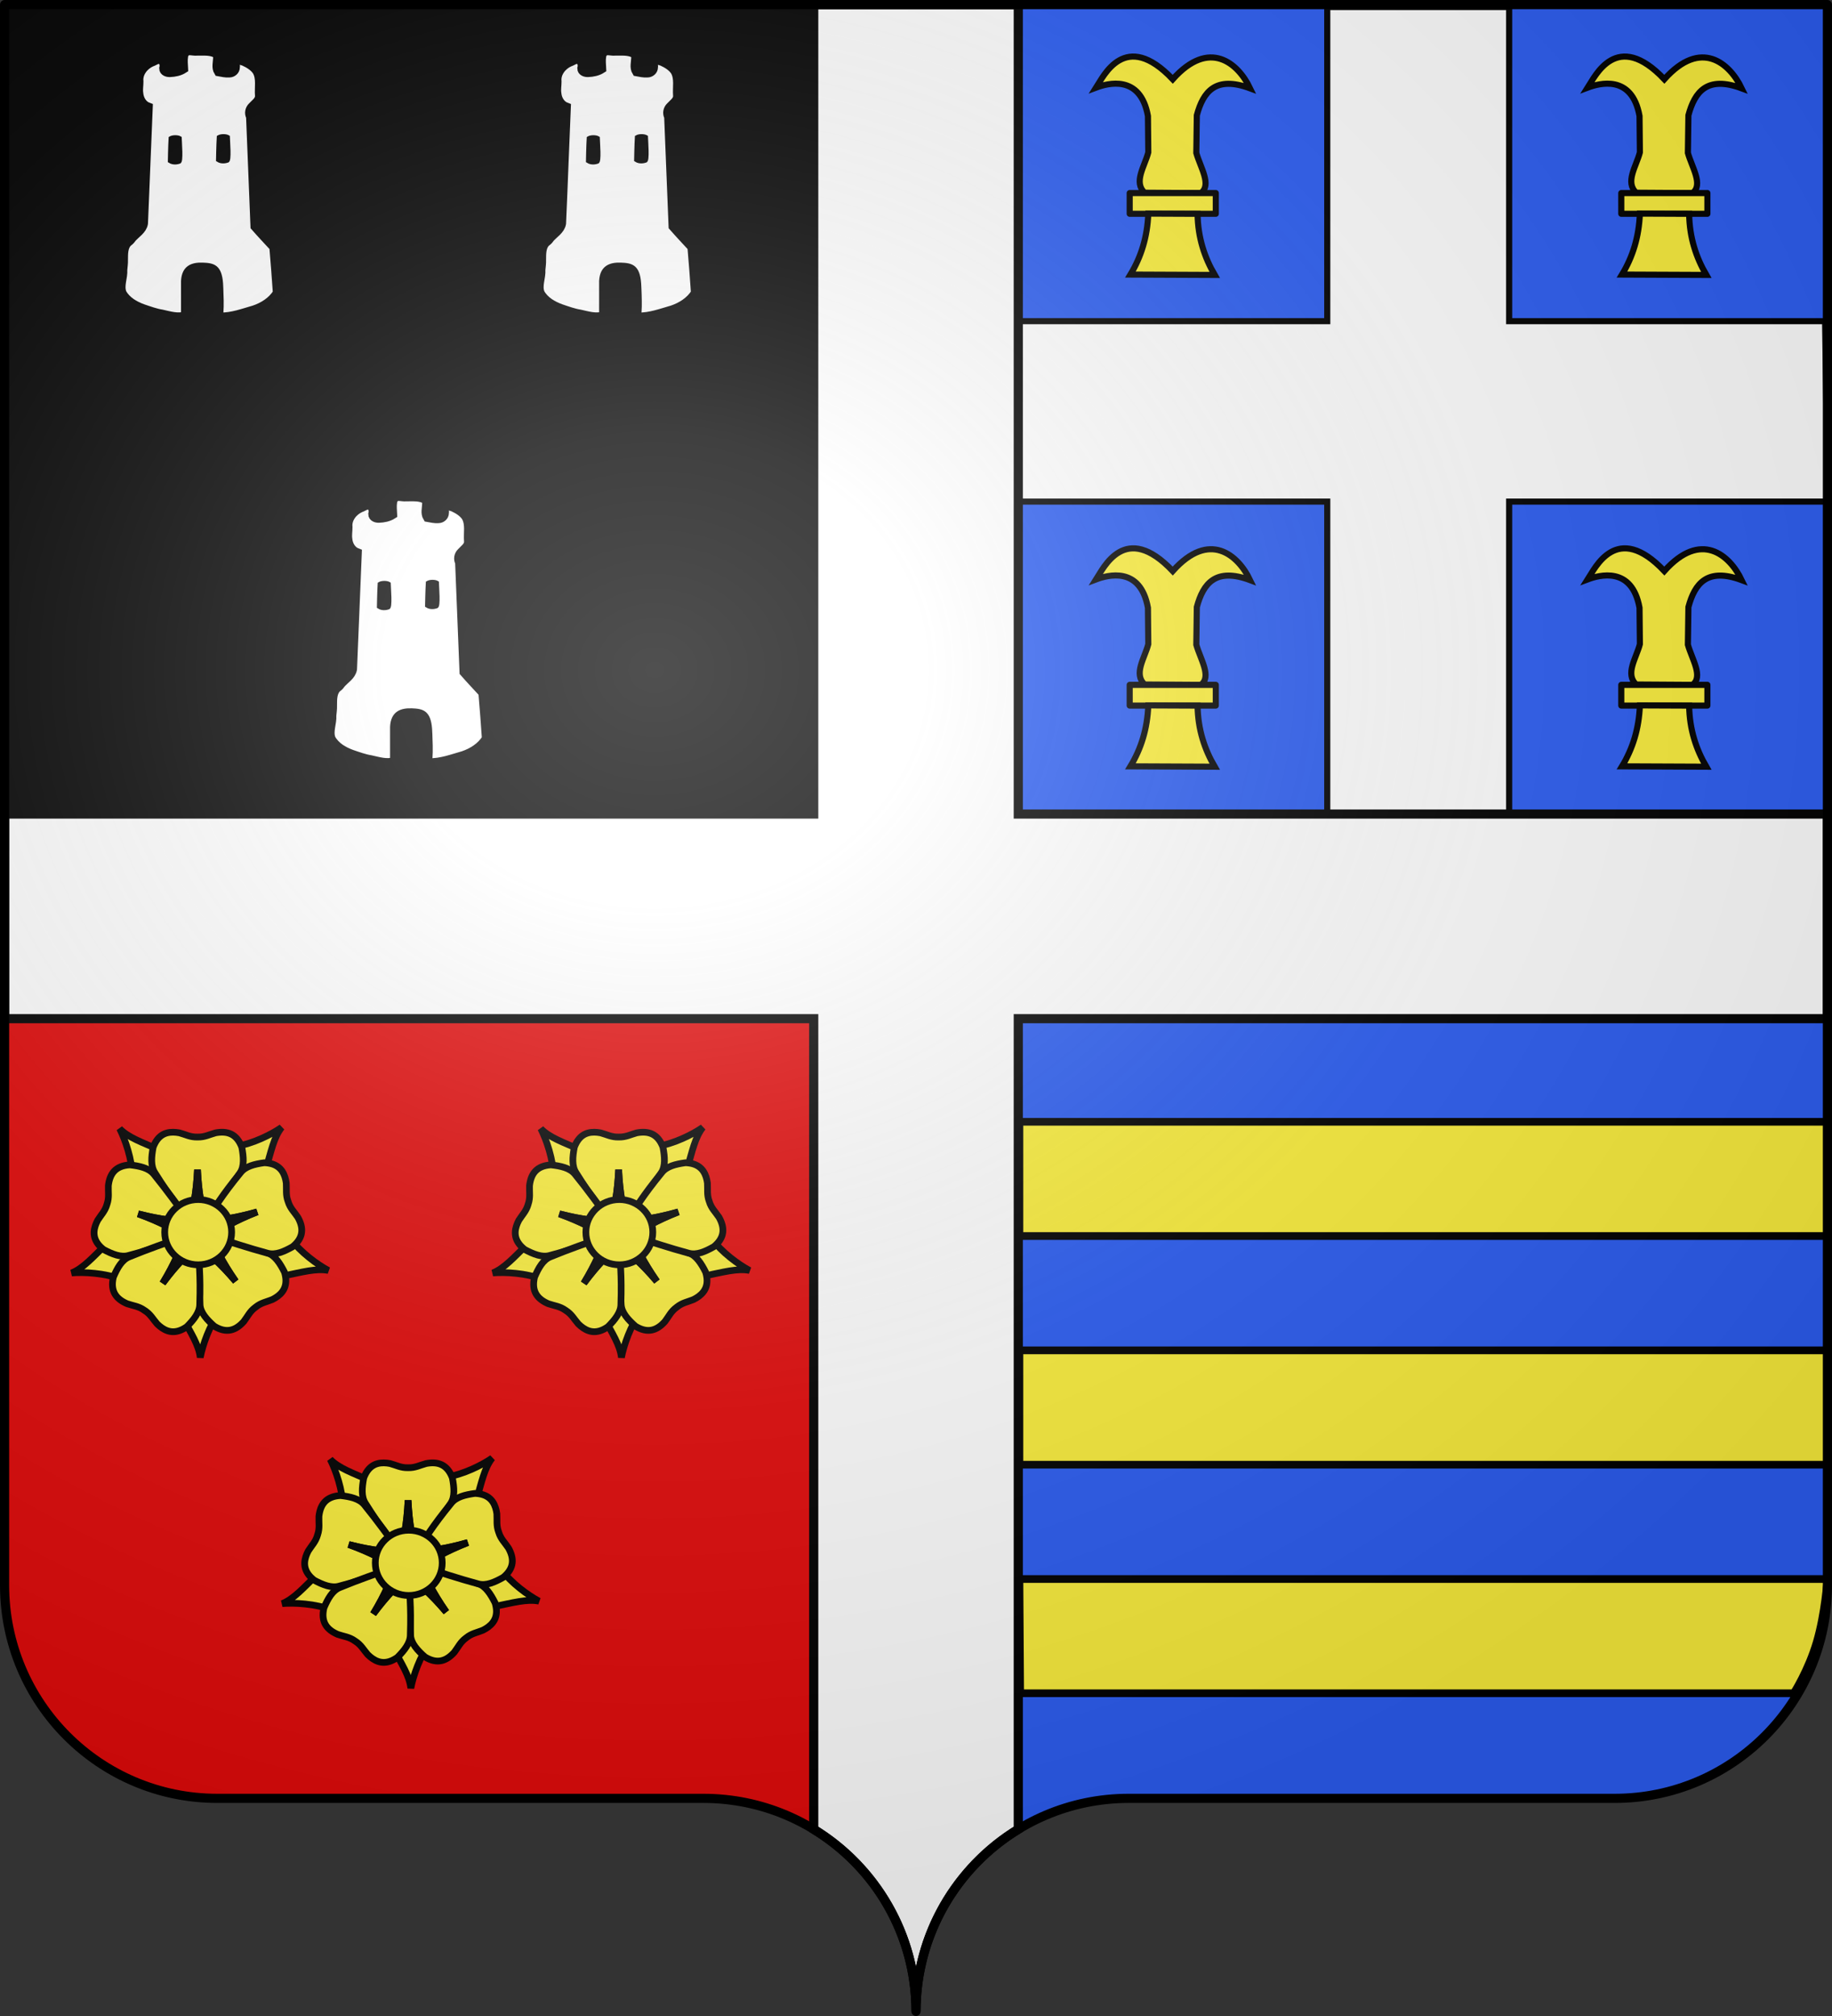 <?xml version="1.0" encoding="UTF-8" standalone="no"?>
<svg
   xmlns:dc="http://purl.org/dc/elements/1.1/"
   xmlns:cc="http://web.resource.org/cc/"
   xmlns:rdf="http://www.w3.org/1999/02/22-rdf-syntax-ns#"
   xmlns:svg="http://www.w3.org/2000/svg"
   xmlns="http://www.w3.org/2000/svg"
   xmlns:xlink="http://www.w3.org/1999/xlink"
   xmlns:sodipodi="http://inkscape.sourceforge.net/DTD/sodipodi-0.dtd"
   xmlns:inkscape="http://www.inkscape.org/namespaces/inkscape"
   height="660"
   width="600"
   version="1.0"
   id="svg2"
   sodipodi:version="0.32"
   inkscape:version="0.43"
   sodipodi:docname="Blason_gironcourt_sur_vraine.svg"
   sodipodi:docbase="/Users/fabriceantoine/Desktop/En cours"
   inkscape:export-filename="/Users/fabriceantoine/Desktop/En cours/Blason_Gironcourt-sur-Vraine.png"
   inkscape:export-xdpi="90"
   inkscape:export-ydpi="90">
  <rect width="100%" height="100%" fill="#333333" stroke="none"/>
  <sodipodi:namedview
     inkscape:window-height="954"
     inkscape:window-width="1199"
     inkscape:pageshadow="2"
     inkscape:pageopacity="0.0"
     guidetolerance="10.0"
     gridtolerance="10.0"
     objecttolerance="10.0"
     borderopacity="1.0"
     bordercolor="#666666"
     pagecolor="#ffffff"
     id="base"
     showgrid="true"
     height="660px"
     inkscape:zoom="1.2227273"
     inkscape:cx="300"
     inkscape:cy="330"
     inkscape:window-x="-4"
     inkscape:window-y="22"
     inkscape:current-layer="layer1" />
  <desc
     id="desc4">Flag of Canton of Valais (Wallis)</desc>
  <defs
     id="defs6">
    <linearGradient
       id="linearGradient2893">
      <stop
         style="stop-color:white;stop-opacity:0.314;"
         offset="0"
         id="stop2895" />
      <stop
         id="stop2897"
         offset="0.19"
         style="stop-color:white;stop-opacity:0.251;" />
      <stop
         style="stop-color:#6b6b6b;stop-opacity:0.125;"
         offset="0.6"
         id="stop2901" />
      <stop
         style="stop-color:black;stop-opacity:0.125;"
         offset="1"
         id="stop2899" />
    </linearGradient>
    <radialGradient
       inkscape:collect="always"
       xlink:href="#linearGradient2893"
       id="radialGradient2883"
       cx="203.198"
       cy="218.01"
       fx="203.198"
       fy="218.01"
       r="300"
       gradientTransform="matrix(1.36,0,0,1.355,-79.528,-87.645)"
       gradientUnits="userSpaceOnUse" />
    <linearGradient
       id="linearGradient2955">
      <stop
         style="stop-color:white;stop-opacity:0;"
         offset="0"
         id="stop2965" />
      <stop
         style="stop-color:black;stop-opacity:0.646;"
         offset="1"
         id="stop2959" />
    </linearGradient>
    <radialGradient
       inkscape:collect="always"
       xlink:href="#linearGradient2955"
       id="radialGradient2961"
       cx="225.524"
       cy="218.901"
       fx="225.524"
       fy="218.901"
       r="300"
       gradientTransform="matrix(-4.167939e-4,2.183,-1.884,-3.599562e-4,615.597,-289.121)"
       gradientUnits="userSpaceOnUse" />
    <polygon
       id="star"
       transform="scale(53,53)"
       points="0,-1 0.588,0.809 -0.951,-0.309 0.951,-0.309 -0.588,0.809 0,-1 " />
    <clipPath
       id="clip">
      <path
         d="M 0,-200 L 0,600 L 300,600 L 300,-200 L 0,-200 z "
         id="path10" />
    </clipPath>
    <radialGradient
       inkscape:collect="always"
       xlink:href="#linearGradient2955"
       id="radialGradient1911"
       gradientUnits="userSpaceOnUse"
       gradientTransform="matrix(-4.167939e-4,2.183,-1.884,-3.599562e-4,1395.597,-309.121)"
       cx="225.524"
       cy="218.901"
       fx="225.524"
       fy="218.901"
       r="300" />
    <radialGradient
       inkscape:collect="always"
       xlink:href="#linearGradient2955"
       id="radialGradient2928"
       cx="-483.508"
       cy="153.928"
       fx="-483.508"
       fy="153.928"
       r="300"
       gradientTransform="matrix(0,2.342,-2.291,0,562.913,1323.77)"
       gradientUnits="userSpaceOnUse" />
    <radialGradient
       inkscape:collect="always"
       xlink:href="#linearGradient2893"
       id="radialGradient11919"
       gradientUnits="userSpaceOnUse"
       gradientTransform="matrix(1.551,0,0,1.35,-227.894,-51.264)"
       cx="285.186"
       cy="200.448"
       fx="285.186"
       fy="200.448"
       r="300" />
  </defs>
  <g
     inkscape:groupmode="layer"
     id="layer1"
     inkscape:label="Fond écu">
    <path
       id="path3670"
       d="M 598.5,1.5 L 598.5,519 C 598.5,557.504 567.291,588.75 528.844,588.75 C 490.397,588.75 408.103,588.75 369.656,588.75 C 331.209,588.75 300,619.996 300,658.5 L 300,1.5 L 598.5,1.5 z "
       style="fill:#2b5df2;fill-opacity:1;stroke:none;stroke-width:1;stroke-miterlimit:4;stroke-dasharray:none;stroke-opacity:1" />
    <path
       style="fill:#2b5df2;fill-opacity:1;stroke:none;stroke-width:1;stroke-miterlimit:4;stroke-dasharray:none;stroke-opacity:1"
       d="M 333.394,1.5 L 333.023,296.235 L 598.5,296.606 L 598.5,1.5 L 333.394,1.5 z "
       id="rect4557"
       sodipodi:nodetypes="ccccc" />
    <path
       style="fill:#e20909;fill-opacity:1;stroke:none;stroke-width:1;stroke-miterlimit:4;stroke-dasharray:none;stroke-opacity:1"
       d="M 1.5,1.5 L 1.5,519 C 1.5,557.504 32.709,588.75 71.156,588.75 C 109.603,588.75 191.897,588.75 230.344,588.75 C 268.791,588.75 300,619.996 300,658.5 L 300,1.5 L 1.5,1.5 z "
       id="rect2780" />
    <path
       style="fill:black;fill-opacity:1;stroke:none;stroke-width:1;stroke-miterlimit:4;stroke-dasharray:none;stroke-opacity:1;opacity:1"
       d="M 1.5,1.5 L 1.5,330 L 300,330 L 300,1.5 L 1.5,1.5 z "
       id="path4569" />
    <g
       id="g10203"
       transform="matrix(1.1,0,0,1.1,-1.709,-45.78)"
       style="stroke:#000000;stroke-width:2;stroke-miterlimit:4;stroke-dasharray:none;stroke-opacity:1">
      <g
         transform="matrix(0.392,0,0,0.392,21.978,376.165)"
         style="fill:#fcef3c;fill-opacity:1;stroke:#000000;stroke-width:5.101;stroke-miterlimit:4;stroke-dasharray:none;stroke-opacity:1"
         id="g3865">
        <g
           id="g10890"
           style="fill:#fcef3c;fill-opacity:1;stroke:#000000;stroke-width:25.254;stroke-miterlimit:4;stroke-dasharray:none;stroke-opacity:1"
           transform="matrix(0.202,0,0,0.202,3.622,3.232)">
          <path
             id="path9102"
             style="fill:#fcef3c;fill-opacity:1;fill-rule:evenodd;stroke:#000000;stroke-width:25.254;stroke-linecap:butt;stroke-linejoin:miter;stroke-miterlimit:4;stroke-dasharray:none;stroke-opacity:1"
             d="M 958.886,534.195 C 918.345,512.647 854.113,466.468 815.852,413.608 L 640.732,418.824 L 622.909,473.193 L 784.137,555.91 C 863.503,539.789 912.556,525.5 958.886,534.195 z " />
          <path
             id="path9100"
             style="fill:#fcef3c;fill-opacity:1;fill-rule:evenodd;stroke:#000000;stroke-width:25.254;stroke-linecap:butt;stroke-linejoin:miter;stroke-miterlimit:4;stroke-dasharray:none;stroke-opacity:1"
             d="M 477.117,861.464 C 485.736,816.369 510.892,741.366 550.099,689.205 L 493.414,523.43 L 436.207,522.454 L 404.778,700.916 C 443.612,771.985 471.747,814.633 477.117,861.464 z " />
          <path
             id="path9098"
             style="fill:#fcef3c;fill-opacity:1;fill-rule:evenodd;stroke:#000000;stroke-width:25.254;stroke-linecap:butt;stroke-linejoin:miter;stroke-miterlimit:4;stroke-dasharray:none;stroke-opacity:1"
             d="M -6.497,543.543 C 39.251,539.669 118.26,543.644 179.069,567.314 L 323.386,467.982 L 308.882,412.635 L 128.562,430.55 C 70.615,487.127 37.146,525.73 -6.497,543.543 z " />
          <path
             id="path9096"
             style="fill:#fcef3c;fill-opacity:1;fill-rule:evenodd;stroke:#000000;stroke-width:25.254;stroke-linecap:butt;stroke-linejoin:miter;stroke-miterlimit:4;stroke-dasharray:none;stroke-opacity:1"
             d="M 783.021,-3.399 C 745.207,22.64 674.614,58.344 610.067,67.922 L 533.949,225.721 L 573.977,266.605 L 721.716,161.678 C 744.006,83.819 753.943,33.702 783.021,-3.399 z " />
          <path
             id="path8209"
             style="fill:#fcef3c;fill-opacity:1;fill-rule:evenodd;stroke:#000000;stroke-width:25.254;stroke-linecap:butt;stroke-linejoin:miter;stroke-miterlimit:4;stroke-dasharray:none;stroke-opacity:1"
             d="M 173.937,1.199 C 194.801,42.097 220.955,116.758 221.999,182.003 L 368.473,278.126 L 414.246,243.796 L 329.566,83.591 C 255.296,51.298 206.912,34.884 173.937,1.199 z " />
        </g>
        <g
           style="fill:#fcef3c;fill-opacity:1;stroke:#000000;stroke-width:25.254;stroke-miterlimit:4;stroke-dasharray:none;stroke-opacity:1"
           id="g14500"
           transform="matrix(0.202,0,0,0.202,3.622,3.232)">
          <path
             id="path2843"
             style="fill:#fcef3c;fill-opacity:1;fill-rule:evenodd;stroke:#000000;stroke-width:25.254;stroke-linecap:butt;stroke-linejoin:miter;stroke-miterlimit:4;stroke-dasharray:none;stroke-opacity:1"
             d="M 375.288,14.554 C 342.603,14.257 315.935,29.037 300.101,70.867 C 293.112,107.638 290.159,142.405 306.851,167.336 C 367.467,264.2 399.455,299.404 439.195,351.304 C 449.866,295.005 462.197,248.644 466.695,155.304 C 471.193,248.644 483.523,295.005 494.195,351.304 C 539.163,290.403 584.879,229.876 626.57,167.336 C 643.261,142.405 640.277,107.638 633.288,70.867 C 613.8,19.384 577.909,8.88 534.57,17.023 C 510.874,23.403 493.718,33.478 467.288,32.742 L 467.235,32.746 L 466.141,32.746 L 466.132,32.742 C 439.702,33.478 422.515,23.403 398.82,17.023 C 390.694,15.496 382.831,14.623 375.288,14.554 z " />
          <path
             id="path7288"
             style="fill:#fcef3c;fill-opacity:1;fill-rule:evenodd;stroke:#000000;stroke-width:25.254;stroke-linecap:butt;stroke-linejoin:miter;stroke-miterlimit:4;stroke-dasharray:none;stroke-opacity:1"
             d="M 466.695,155.304 C 462.197,248.644 449.866,295.005 439.195,351.304 C 439.039,351.101 438.881,350.913 438.726,350.711 L 438.788,351.898 L 493.757,351.898 L 493.882,349.679 C 483.283,294.112 471.149,247.738 466.695,155.304 z " />
          <path
             id="path8191"
             style="fill:#fcef3c;fill-opacity:1;fill-rule:evenodd;stroke:#000000;stroke-width:25.254;stroke-linecap:butt;stroke-linejoin:miter;stroke-miterlimit:4;stroke-dasharray:none;stroke-opacity:1"
             d="M 82.133,367.212 C 72.2,398.353 78.449,428.195 113.74,455.672 C 146.81,473.205 179.155,486.289 207.903,477.701 C 318.344,448.382 361.422,428.212 422.741,405.565 C 372.101,378.749 331.446,353.281 243.595,321.43 C 334.102,344.686 382.037,346.591 438.978,353.016 C 394.065,292.073 349.731,230.527 302.286,172.231 C 283.393,148.924 249.295,141.512 212.1,137.334 C 157.158,140.756 136.526,171.946 131.513,215.758 C 130.613,240.281 135.175,259.646 126.669,284.681 L 126.657,284.733 L 126.334,285.778 L 126.328,285.786 C 119.229,311.255 104.529,324.702 91.439,345.458 C 87.581,352.771 84.426,360.025 82.133,367.212 z " />
          <path
             id="path8193"
             style="fill:#fcef3c;fill-opacity:1;fill-rule:evenodd;stroke:#000000;stroke-width:25.254;stroke-linecap:butt;stroke-linejoin:miter;stroke-miterlimit:4;stroke-dasharray:none;stroke-opacity:1"
             d="M 243.595,321.43 C 331.446,353.281 372.101,378.749 422.741,405.565 C 422.501,405.653 422.275,405.749 422.036,405.837 L 423.189,406.128 L 439.416,353.609 L 437.333,352.835 C 381.113,346.557 333.224,344.461 243.595,321.43 z " />
          <path
             id="path8197"
             style="fill:#fcef3c;fill-opacity:1;fill-rule:evenodd;stroke:#000000;stroke-width:25.254;stroke-linecap:butt;stroke-linejoin:miter;stroke-miterlimit:4;stroke-dasharray:none;stroke-opacity:1"
             d="M 768.51,631.019 C 794.603,611.331 806.734,583.359 793.789,540.547 C 776.916,507.137 758.065,477.775 729.636,468.186 C 622.54,428.346 575.722,419.936 512.583,403.016 C 538.44,454.151 556.925,498.421 610.254,575.157 C 549.793,503.904 511.758,474.667 468.981,436.541 C 470.456,512.231 471.109,588.08 476.18,663.071 C 478.145,693.009 501.702,718.751 529.656,743.641 C 576.487,772.575 611.343,759.025 640.736,726.152 C 655.632,706.651 663.091,688.206 684.491,672.679 L 684.531,672.644 L 685.398,671.977 L 685.408,671.975 C 705.912,655.281 725.678,652.792 748.351,643.405 C 755.724,639.662 762.489,635.562 768.51,631.019 z " />
          <path
             id="path8199"
             style="fill:#fcef3c;fill-opacity:1;fill-rule:evenodd;stroke:#000000;stroke-width:25.254;stroke-linecap:butt;stroke-linejoin:miter;stroke-miterlimit:4;stroke-dasharray:none;stroke-opacity:1"
             d="M 610.254,575.157 C 556.925,498.421 538.44,454.151 512.583,403.016 C 512.83,403.082 513.069,403.135 513.316,403.201 L 512.543,402.297 L 468.966,435.804 L 470.22,437.639 C 512.493,475.229 550.38,504.595 610.254,575.157 z " />
          <path
             id="path8203"
             style="fill:#fcef3c;fill-opacity:1;fill-rule:evenodd;stroke:#000000;stroke-width:25.254;stroke-linecap:butt;stroke-linejoin:miter;stroke-miterlimit:4;stroke-dasharray:none;stroke-opacity:1"
             d="M 333.068,750.217 C 360.029,768.697 390.407,771.305 426.883,745.421 C 453.195,718.801 475.039,691.593 475.093,661.591 C 478.817,547.385 471.906,500.323 467.875,435.079 C 427.613,475.853 391.518,507.453 335.718,582.411 C 384.051,502.434 399.679,457.078 422.227,404.399 C 350.933,429.861 279.227,454.595 209.739,483.244 C 181.979,494.625 165.062,525.144 150.35,559.561 C 137.807,613.161 161.735,641.9 202.248,659.317 C 225.473,667.24 245.332,668.448 266.857,683.802 L 266.903,683.829 L 267.811,684.439 L 267.816,684.447 C 290.163,698.579 298.807,716.529 314.915,735.042 C 320.807,740.842 326.846,745.952 333.068,750.217 z " />
          <path
             id="path8205"
             style="fill:#fcef3c;fill-opacity:1;fill-rule:evenodd;stroke:#000000;stroke-width:25.254;stroke-linecap:butt;stroke-linejoin:miter;stroke-miterlimit:4;stroke-dasharray:none;stroke-opacity:1"
             d="M 335.718,582.411 C 391.518,507.453 427.613,475.853 467.875,435.079 C 467.891,435.335 467.917,435.579 467.933,435.834 L 468.543,434.813 L 422.922,404.15 L 421.58,405.922 C 399.38,457.953 383.583,503.21 335.718,582.411 z " />
          <path
             id="path8185"
             style="fill:#fcef3c;fill-opacity:1;fill-rule:evenodd;stroke:#000000;stroke-width:25.254;stroke-linecap:butt;stroke-linejoin:miter;stroke-miterlimit:4;stroke-dasharray:none;stroke-opacity:1"
             d="M 795.294,182.527 C 785.113,151.466 762.574,130.933 717.876,129.322 C 680.803,134.472 646.921,142.803 628.645,166.597 C 556.281,255.03 533.169,296.604 496.721,350.867 C 553.473,342.955 601.343,339.796 691.21,314.179 C 604.222,348.319 564.247,374.841 514.327,402.973 C 586.418,426.079 658.394,450.014 730.989,469.492 C 759.951,477.325 791.933,463.369 824.532,444.977 C 867.068,410.034 865.531,372.669 843.942,334.217 C 830.313,313.81 815.276,300.783 807.513,275.508 L 807.493,275.458 L 807.143,274.422 L 807.143,274.412 C 797.985,249.609 802.029,230.101 800.488,205.61 C 799.333,197.423 797.643,189.695 795.294,182.527 z " />
          <g
             id="g8183"
             style="fill:#fcef3c;fill-opacity:1;stroke:#000000;stroke-width:25.254;stroke-miterlimit:4;stroke-dasharray:none;stroke-opacity:1"
             transform="matrix(0.32,0.947,-0.947,0.32,688.938,-180.564)">
            <path
               id="path8187"
               style="fill:#fcef3c;fill-opacity:1;fill-rule:evenodd;stroke:#000000;stroke-width:25.254;stroke-linecap:butt;stroke-linejoin:miter;stroke-miterlimit:4;stroke-dasharray:none;stroke-opacity:1"
               d="M 469.438,156.219 C 464.94,249.558 452.609,295.919 441.938,352.219 C 441.782,352.016 441.624,351.828 441.469,351.625 L 441.531,352.812 L 496.5,352.812 L 496.625,350.594 C 486.026,295.026 473.892,248.653 469.438,156.219 z " />
          </g>
        </g>
        <path
           id="path1952"
           style="fill:#fcef3c;fill-opacity:1;fill-rule:evenodd;stroke:#000000;stroke-width:26.624;stroke-miterlimit:4;stroke-dasharray:none;stroke-opacity:1"
           transform="matrix(0.192,0,0,0.192,5.808,3.468)"
           d="M 614.688,409.418 C 614.708,480.674 555.443,538.448 482.328,538.448 C 409.214,538.448 349.948,480.674 349.968,409.418 C 349.948,338.162 409.214,280.388 482.328,280.388 C 555.443,280.388 614.708,338.162 614.688,409.418 L 614.688,409.418 z " />
      </g>
      <g
         id="g10123"
         style="fill:#fcef3c;fill-opacity:1;stroke:#000000;stroke-width:5.101;stroke-miterlimit:4;stroke-dasharray:none;stroke-opacity:1"
         transform="matrix(0.392,0,0,0.392,147.375,376.165)">
        <g
           transform="matrix(0.202,0,0,0.202,3.622,3.232)"
           style="fill:#fcef3c;fill-opacity:1;stroke:#000000;stroke-width:25.254;stroke-miterlimit:4;stroke-dasharray:none;stroke-opacity:1"
           id="g10125">
          <path
             d="M 958.886,534.195 C 918.345,512.647 854.113,466.468 815.852,413.608 L 640.732,418.824 L 622.909,473.193 L 784.137,555.91 C 863.503,539.789 912.556,525.5 958.886,534.195 z "
             style="fill:#fcef3c;fill-opacity:1;fill-rule:evenodd;stroke:#000000;stroke-width:25.254;stroke-linecap:butt;stroke-linejoin:miter;stroke-miterlimit:4;stroke-dasharray:none;stroke-opacity:1"
             id="path10127" />
          <path
             d="M 477.117,861.464 C 485.736,816.369 510.892,741.366 550.099,689.205 L 493.414,523.43 L 436.207,522.454 L 404.778,700.916 C 443.612,771.985 471.747,814.633 477.117,861.464 z "
             style="fill:#fcef3c;fill-opacity:1;fill-rule:evenodd;stroke:#000000;stroke-width:25.254;stroke-linecap:butt;stroke-linejoin:miter;stroke-miterlimit:4;stroke-dasharray:none;stroke-opacity:1"
             id="path10129" />
          <path
             d="M -6.497,543.543 C 39.251,539.669 118.26,543.644 179.069,567.314 L 323.386,467.982 L 308.882,412.635 L 128.562,430.55 C 70.615,487.127 37.146,525.73 -6.497,543.543 z "
             style="fill:#fcef3c;fill-opacity:1;fill-rule:evenodd;stroke:#000000;stroke-width:25.254;stroke-linecap:butt;stroke-linejoin:miter;stroke-miterlimit:4;stroke-dasharray:none;stroke-opacity:1"
             id="path10131" />
          <path
             d="M 783.021,-3.399 C 745.207,22.64 674.614,58.344 610.067,67.922 L 533.949,225.721 L 573.977,266.605 L 721.716,161.678 C 744.006,83.819 753.943,33.702 783.021,-3.399 z "
             style="fill:#fcef3c;fill-opacity:1;fill-rule:evenodd;stroke:#000000;stroke-width:25.254;stroke-linecap:butt;stroke-linejoin:miter;stroke-miterlimit:4;stroke-dasharray:none;stroke-opacity:1"
             id="path10133" />
          <path
             d="M 173.937,1.199 C 194.801,42.097 220.955,116.758 221.999,182.003 L 368.473,278.126 L 414.246,243.796 L 329.566,83.591 C 255.296,51.298 206.912,34.884 173.937,1.199 z "
             style="fill:#fcef3c;fill-opacity:1;fill-rule:evenodd;stroke:#000000;stroke-width:25.254;stroke-linecap:butt;stroke-linejoin:miter;stroke-miterlimit:4;stroke-dasharray:none;stroke-opacity:1"
             id="path10135" />
        </g>
        <g
           transform="matrix(0.202,0,0,0.202,3.622,3.232)"
           id="g10137"
           style="fill:#fcef3c;fill-opacity:1;stroke:#000000;stroke-width:25.254;stroke-miterlimit:4;stroke-dasharray:none;stroke-opacity:1">
          <path
             d="M 375.288,14.554 C 342.603,14.257 315.935,29.037 300.101,70.867 C 293.112,107.638 290.159,142.405 306.851,167.336 C 367.467,264.2 399.455,299.404 439.195,351.304 C 449.866,295.005 462.197,248.644 466.695,155.304 C 471.193,248.644 483.523,295.005 494.195,351.304 C 539.163,290.403 584.879,229.876 626.57,167.336 C 643.261,142.405 640.277,107.638 633.288,70.867 C 613.8,19.384 577.909,8.88 534.57,17.023 C 510.874,23.403 493.718,33.478 467.288,32.742 L 467.235,32.746 L 466.141,32.746 L 466.132,32.742 C 439.702,33.478 422.515,23.403 398.82,17.023 C 390.694,15.496 382.831,14.623 375.288,14.554 z "
             style="fill:#fcef3c;fill-opacity:1;fill-rule:evenodd;stroke:#000000;stroke-width:25.254;stroke-linecap:butt;stroke-linejoin:miter;stroke-miterlimit:4;stroke-dasharray:none;stroke-opacity:1"
             id="path10139" />
          <path
             d="M 466.695,155.304 C 462.197,248.644 449.866,295.005 439.195,351.304 C 439.039,351.101 438.881,350.913 438.726,350.711 L 438.788,351.898 L 493.757,351.898 L 493.882,349.679 C 483.283,294.112 471.149,247.738 466.695,155.304 z "
             style="fill:#fcef3c;fill-opacity:1;fill-rule:evenodd;stroke:#000000;stroke-width:25.254;stroke-linecap:butt;stroke-linejoin:miter;stroke-miterlimit:4;stroke-dasharray:none;stroke-opacity:1"
             id="path10141" />
          <path
             d="M 82.133,367.212 C 72.2,398.353 78.449,428.195 113.74,455.672 C 146.81,473.205 179.155,486.289 207.903,477.701 C 318.344,448.382 361.422,428.212 422.741,405.565 C 372.101,378.749 331.446,353.281 243.595,321.43 C 334.102,344.686 382.037,346.591 438.978,353.016 C 394.065,292.073 349.731,230.527 302.286,172.231 C 283.393,148.924 249.295,141.512 212.1,137.334 C 157.158,140.756 136.526,171.946 131.513,215.758 C 130.613,240.281 135.175,259.646 126.669,284.681 L 126.657,284.733 L 126.334,285.778 L 126.328,285.786 C 119.229,311.255 104.529,324.702 91.439,345.458 C 87.581,352.771 84.426,360.025 82.133,367.212 z "
             style="fill:#fcef3c;fill-opacity:1;fill-rule:evenodd;stroke:#000000;stroke-width:25.254;stroke-linecap:butt;stroke-linejoin:miter;stroke-miterlimit:4;stroke-dasharray:none;stroke-opacity:1"
             id="path10143" />
          <path
             d="M 243.595,321.43 C 331.446,353.281 372.101,378.749 422.741,405.565 C 422.501,405.653 422.275,405.749 422.036,405.837 L 423.189,406.128 L 439.416,353.609 L 437.333,352.835 C 381.113,346.557 333.224,344.461 243.595,321.43 z "
             style="fill:#fcef3c;fill-opacity:1;fill-rule:evenodd;stroke:#000000;stroke-width:25.254;stroke-linecap:butt;stroke-linejoin:miter;stroke-miterlimit:4;stroke-dasharray:none;stroke-opacity:1"
             id="path10145" />
          <path
             d="M 768.51,631.019 C 794.603,611.331 806.734,583.359 793.789,540.547 C 776.916,507.137 758.065,477.775 729.636,468.186 C 622.54,428.346 575.722,419.936 512.583,403.016 C 538.44,454.151 556.925,498.421 610.254,575.157 C 549.793,503.904 511.758,474.667 468.981,436.541 C 470.456,512.231 471.109,588.08 476.18,663.071 C 478.145,693.009 501.702,718.751 529.656,743.641 C 576.487,772.575 611.343,759.025 640.736,726.152 C 655.632,706.651 663.091,688.206 684.491,672.679 L 684.531,672.644 L 685.398,671.977 L 685.408,671.975 C 705.912,655.281 725.678,652.792 748.351,643.405 C 755.724,639.662 762.489,635.562 768.51,631.019 z "
             style="fill:#fcef3c;fill-opacity:1;fill-rule:evenodd;stroke:#000000;stroke-width:25.254;stroke-linecap:butt;stroke-linejoin:miter;stroke-miterlimit:4;stroke-dasharray:none;stroke-opacity:1"
             id="path10147" />
          <path
             d="M 610.254,575.157 C 556.925,498.421 538.44,454.151 512.583,403.016 C 512.83,403.082 513.069,403.135 513.316,403.201 L 512.543,402.297 L 468.966,435.804 L 470.22,437.639 C 512.493,475.229 550.38,504.595 610.254,575.157 z "
             style="fill:#fcef3c;fill-opacity:1;fill-rule:evenodd;stroke:#000000;stroke-width:25.254;stroke-linecap:butt;stroke-linejoin:miter;stroke-miterlimit:4;stroke-dasharray:none;stroke-opacity:1"
             id="path10149" />
          <path
             d="M 333.068,750.217 C 360.029,768.697 390.407,771.305 426.883,745.421 C 453.195,718.801 475.039,691.593 475.093,661.591 C 478.817,547.385 471.906,500.323 467.875,435.079 C 427.613,475.853 391.518,507.453 335.718,582.411 C 384.051,502.434 399.679,457.078 422.227,404.399 C 350.933,429.861 279.227,454.595 209.739,483.244 C 181.979,494.625 165.062,525.144 150.35,559.561 C 137.807,613.161 161.735,641.9 202.248,659.317 C 225.473,667.24 245.332,668.448 266.857,683.802 L 266.903,683.829 L 267.811,684.439 L 267.816,684.447 C 290.163,698.579 298.807,716.529 314.915,735.042 C 320.807,740.842 326.846,745.952 333.068,750.217 z "
             style="fill:#fcef3c;fill-opacity:1;fill-rule:evenodd;stroke:#000000;stroke-width:25.254;stroke-linecap:butt;stroke-linejoin:miter;stroke-miterlimit:4;stroke-dasharray:none;stroke-opacity:1"
             id="path10151" />
          <path
             d="M 335.718,582.411 C 391.518,507.453 427.613,475.853 467.875,435.079 C 467.891,435.335 467.917,435.579 467.933,435.834 L 468.543,434.813 L 422.922,404.15 L 421.58,405.922 C 399.38,457.953 383.583,503.21 335.718,582.411 z "
             style="fill:#fcef3c;fill-opacity:1;fill-rule:evenodd;stroke:#000000;stroke-width:25.254;stroke-linecap:butt;stroke-linejoin:miter;stroke-miterlimit:4;stroke-dasharray:none;stroke-opacity:1"
             id="path10153" />
          <path
             d="M 795.294,182.527 C 785.113,151.466 762.574,130.933 717.876,129.322 C 680.803,134.472 646.921,142.803 628.645,166.597 C 556.281,255.03 533.169,296.604 496.721,350.867 C 553.473,342.955 601.343,339.796 691.21,314.179 C 604.222,348.319 564.247,374.841 514.327,402.973 C 586.418,426.079 658.394,450.014 730.989,469.492 C 759.951,477.325 791.933,463.369 824.532,444.977 C 867.068,410.034 865.531,372.669 843.942,334.217 C 830.313,313.81 815.276,300.783 807.513,275.508 L 807.493,275.458 L 807.143,274.422 L 807.143,274.412 C 797.985,249.609 802.029,230.101 800.488,205.61 C 799.333,197.423 797.643,189.695 795.294,182.527 z "
             style="fill:#fcef3c;fill-opacity:1;fill-rule:evenodd;stroke:#000000;stroke-width:25.254;stroke-linecap:butt;stroke-linejoin:miter;stroke-miterlimit:4;stroke-dasharray:none;stroke-opacity:1"
             id="path10155" />
          <g
             transform="matrix(0.32,0.947,-0.947,0.32,688.938,-180.564)"
             style="fill:#fcef3c;fill-opacity:1;stroke:#000000;stroke-width:25.254;stroke-miterlimit:4;stroke-dasharray:none;stroke-opacity:1"
             id="g10157">
            <path
               d="M 469.438,156.219 C 464.94,249.558 452.609,295.919 441.938,352.219 C 441.782,352.016 441.624,351.828 441.469,351.625 L 441.531,352.812 L 496.5,352.812 L 496.625,350.594 C 486.026,295.026 473.892,248.653 469.438,156.219 z "
               style="fill:#fcef3c;fill-opacity:1;fill-rule:evenodd;stroke:#000000;stroke-width:25.254;stroke-linecap:butt;stroke-linejoin:miter;stroke-miterlimit:4;stroke-dasharray:none;stroke-opacity:1"
               id="path10159" />
          </g>
        </g>
        <path
           d="M 614.688,409.418 C 614.708,480.674 555.443,538.448 482.328,538.448 C 409.214,538.448 349.948,480.674 349.968,409.418 C 349.948,338.162 409.214,280.388 482.328,280.388 C 555.443,280.388 614.708,338.162 614.688,409.418 L 614.688,409.418 z "
           transform="matrix(0.192,0,0,0.192,5.808,3.468)"
           style="fill:#fcef3c;fill-opacity:1;fill-rule:evenodd;stroke:#000000;stroke-width:26.624;stroke-miterlimit:4;stroke-dasharray:none;stroke-opacity:1"
           id="path10161" />
      </g>
      <g
         transform="matrix(0.392,0,0,0.392,84.677,474.578)"
         style="fill:#fcef3c;fill-opacity:1;stroke:#000000;stroke-width:5.101;stroke-miterlimit:4;stroke-dasharray:none;stroke-opacity:1"
         id="g10163">
        <g
           id="g10165"
           style="fill:#fcef3c;fill-opacity:1;stroke:#000000;stroke-width:25.254;stroke-miterlimit:4;stroke-dasharray:none;stroke-opacity:1"
           transform="matrix(0.202,0,0,0.202,3.622,3.232)">
          <path
             id="path10167"
             style="fill:#fcef3c;fill-opacity:1;fill-rule:evenodd;stroke:#000000;stroke-width:25.254;stroke-linecap:butt;stroke-linejoin:miter;stroke-miterlimit:4;stroke-dasharray:none;stroke-opacity:1"
             d="M 958.886,534.195 C 918.345,512.647 854.113,466.468 815.852,413.608 L 640.732,418.824 L 622.909,473.193 L 784.137,555.91 C 863.503,539.789 912.556,525.5 958.886,534.195 z " />
          <path
             id="path10169"
             style="fill:#fcef3c;fill-opacity:1;fill-rule:evenodd;stroke:#000000;stroke-width:25.254;stroke-linecap:butt;stroke-linejoin:miter;stroke-miterlimit:4;stroke-dasharray:none;stroke-opacity:1"
             d="M 477.117,861.464 C 485.736,816.369 510.892,741.366 550.099,689.205 L 493.414,523.43 L 436.207,522.454 L 404.778,700.916 C 443.612,771.985 471.747,814.633 477.117,861.464 z " />
          <path
             id="path10171"
             style="fill:#fcef3c;fill-opacity:1;fill-rule:evenodd;stroke:#000000;stroke-width:25.254;stroke-linecap:butt;stroke-linejoin:miter;stroke-miterlimit:4;stroke-dasharray:none;stroke-opacity:1"
             d="M -6.497,543.543 C 39.251,539.669 118.26,543.644 179.069,567.314 L 323.386,467.982 L 308.882,412.635 L 128.562,430.55 C 70.615,487.127 37.146,525.73 -6.497,543.543 z " />
          <path
             id="path10173"
             style="fill:#fcef3c;fill-opacity:1;fill-rule:evenodd;stroke:#000000;stroke-width:25.254;stroke-linecap:butt;stroke-linejoin:miter;stroke-miterlimit:4;stroke-dasharray:none;stroke-opacity:1"
             d="M 783.021,-3.399 C 745.207,22.64 674.614,58.344 610.067,67.922 L 533.949,225.721 L 573.977,266.605 L 721.716,161.678 C 744.006,83.819 753.943,33.702 783.021,-3.399 z " />
          <path
             id="path10175"
             style="fill:#fcef3c;fill-opacity:1;fill-rule:evenodd;stroke:#000000;stroke-width:25.254;stroke-linecap:butt;stroke-linejoin:miter;stroke-miterlimit:4;stroke-dasharray:none;stroke-opacity:1"
             d="M 173.937,1.199 C 194.801,42.097 220.955,116.758 221.999,182.003 L 368.473,278.126 L 414.246,243.796 L 329.566,83.591 C 255.296,51.298 206.912,34.884 173.937,1.199 z " />
        </g>
        <g
           style="fill:#fcef3c;fill-opacity:1;stroke:#000000;stroke-width:25.254;stroke-miterlimit:4;stroke-dasharray:none;stroke-opacity:1"
           id="g10177"
           transform="matrix(0.202,0,0,0.202,3.622,3.232)">
          <path
             id="path10179"
             style="fill:#fcef3c;fill-opacity:1;fill-rule:evenodd;stroke:#000000;stroke-width:25.254;stroke-linecap:butt;stroke-linejoin:miter;stroke-miterlimit:4;stroke-dasharray:none;stroke-opacity:1"
             d="M 375.288,14.554 C 342.603,14.257 315.935,29.037 300.101,70.867 C 293.112,107.638 290.159,142.405 306.851,167.336 C 367.467,264.2 399.455,299.404 439.195,351.304 C 449.866,295.005 462.197,248.644 466.695,155.304 C 471.193,248.644 483.523,295.005 494.195,351.304 C 539.163,290.403 584.879,229.876 626.57,167.336 C 643.261,142.405 640.277,107.638 633.288,70.867 C 613.8,19.384 577.909,8.88 534.57,17.023 C 510.874,23.403 493.718,33.478 467.288,32.742 L 467.235,32.746 L 466.141,32.746 L 466.132,32.742 C 439.702,33.478 422.515,23.403 398.82,17.023 C 390.694,15.496 382.831,14.623 375.288,14.554 z " />
          <path
             id="path10181"
             style="fill:#fcef3c;fill-opacity:1;fill-rule:evenodd;stroke:#000000;stroke-width:25.254;stroke-linecap:butt;stroke-linejoin:miter;stroke-miterlimit:4;stroke-dasharray:none;stroke-opacity:1"
             d="M 466.695,155.304 C 462.197,248.644 449.866,295.005 439.195,351.304 C 439.039,351.101 438.881,350.913 438.726,350.711 L 438.788,351.898 L 493.757,351.898 L 493.882,349.679 C 483.283,294.112 471.149,247.738 466.695,155.304 z " />
          <path
             id="path10183"
             style="fill:#fcef3c;fill-opacity:1;fill-rule:evenodd;stroke:#000000;stroke-width:25.254;stroke-linecap:butt;stroke-linejoin:miter;stroke-miterlimit:4;stroke-dasharray:none;stroke-opacity:1"
             d="M 82.133,367.212 C 72.2,398.353 78.449,428.195 113.74,455.672 C 146.81,473.205 179.155,486.289 207.903,477.701 C 318.344,448.382 361.422,428.212 422.741,405.565 C 372.101,378.749 331.446,353.281 243.595,321.43 C 334.102,344.686 382.037,346.591 438.978,353.016 C 394.065,292.073 349.731,230.527 302.286,172.231 C 283.393,148.924 249.295,141.512 212.1,137.334 C 157.158,140.756 136.526,171.946 131.513,215.758 C 130.613,240.281 135.175,259.646 126.669,284.681 L 126.657,284.733 L 126.334,285.778 L 126.328,285.786 C 119.229,311.255 104.529,324.702 91.439,345.458 C 87.581,352.771 84.426,360.025 82.133,367.212 z " />
          <path
             id="path10185"
             style="fill:#fcef3c;fill-opacity:1;fill-rule:evenodd;stroke:#000000;stroke-width:25.254;stroke-linecap:butt;stroke-linejoin:miter;stroke-miterlimit:4;stroke-dasharray:none;stroke-opacity:1"
             d="M 243.595,321.43 C 331.446,353.281 372.101,378.749 422.741,405.565 C 422.501,405.653 422.275,405.749 422.036,405.837 L 423.189,406.128 L 439.416,353.609 L 437.333,352.835 C 381.113,346.557 333.224,344.461 243.595,321.43 z " />
          <path
             id="path10187"
             style="fill:#fcef3c;fill-opacity:1;fill-rule:evenodd;stroke:#000000;stroke-width:25.254;stroke-linecap:butt;stroke-linejoin:miter;stroke-miterlimit:4;stroke-dasharray:none;stroke-opacity:1"
             d="M 768.51,631.019 C 794.603,611.331 806.734,583.359 793.789,540.547 C 776.916,507.137 758.065,477.775 729.636,468.186 C 622.54,428.346 575.722,419.936 512.583,403.016 C 538.44,454.151 556.925,498.421 610.254,575.157 C 549.793,503.904 511.758,474.667 468.981,436.541 C 470.456,512.231 471.109,588.08 476.18,663.071 C 478.145,693.009 501.702,718.751 529.656,743.641 C 576.487,772.575 611.343,759.025 640.736,726.152 C 655.632,706.651 663.091,688.206 684.491,672.679 L 684.531,672.644 L 685.398,671.977 L 685.408,671.975 C 705.912,655.281 725.678,652.792 748.351,643.405 C 755.724,639.662 762.489,635.562 768.51,631.019 z " />
          <path
             id="path10189"
             style="fill:#fcef3c;fill-opacity:1;fill-rule:evenodd;stroke:#000000;stroke-width:25.254;stroke-linecap:butt;stroke-linejoin:miter;stroke-miterlimit:4;stroke-dasharray:none;stroke-opacity:1"
             d="M 610.254,575.157 C 556.925,498.421 538.44,454.151 512.583,403.016 C 512.83,403.082 513.069,403.135 513.316,403.201 L 512.543,402.297 L 468.966,435.804 L 470.22,437.639 C 512.493,475.229 550.38,504.595 610.254,575.157 z " />
          <path
             id="path10191"
             style="fill:#fcef3c;fill-opacity:1;fill-rule:evenodd;stroke:#000000;stroke-width:25.254;stroke-linecap:butt;stroke-linejoin:miter;stroke-miterlimit:4;stroke-dasharray:none;stroke-opacity:1"
             d="M 333.068,750.217 C 360.029,768.697 390.407,771.305 426.883,745.421 C 453.195,718.801 475.039,691.593 475.093,661.591 C 478.817,547.385 471.906,500.323 467.875,435.079 C 427.613,475.853 391.518,507.453 335.718,582.411 C 384.051,502.434 399.679,457.078 422.227,404.399 C 350.933,429.861 279.227,454.595 209.739,483.244 C 181.979,494.625 165.062,525.144 150.35,559.561 C 137.807,613.161 161.735,641.9 202.248,659.317 C 225.473,667.24 245.332,668.448 266.857,683.802 L 266.903,683.829 L 267.811,684.439 L 267.816,684.447 C 290.163,698.579 298.807,716.529 314.915,735.042 C 320.807,740.842 326.846,745.952 333.068,750.217 z " />
          <path
             id="path10193"
             style="fill:#fcef3c;fill-opacity:1;fill-rule:evenodd;stroke:#000000;stroke-width:25.254;stroke-linecap:butt;stroke-linejoin:miter;stroke-miterlimit:4;stroke-dasharray:none;stroke-opacity:1"
             d="M 335.718,582.411 C 391.518,507.453 427.613,475.853 467.875,435.079 C 467.891,435.335 467.917,435.579 467.933,435.834 L 468.543,434.813 L 422.922,404.15 L 421.58,405.922 C 399.38,457.953 383.583,503.21 335.718,582.411 z " />
          <path
             id="path10195"
             style="fill:#fcef3c;fill-opacity:1;fill-rule:evenodd;stroke:#000000;stroke-width:25.254;stroke-linecap:butt;stroke-linejoin:miter;stroke-miterlimit:4;stroke-dasharray:none;stroke-opacity:1"
             d="M 795.294,182.527 C 785.113,151.466 762.574,130.933 717.876,129.322 C 680.803,134.472 646.921,142.803 628.645,166.597 C 556.281,255.03 533.169,296.604 496.721,350.867 C 553.473,342.955 601.343,339.796 691.21,314.179 C 604.222,348.319 564.247,374.841 514.327,402.973 C 586.418,426.079 658.394,450.014 730.989,469.492 C 759.951,477.325 791.933,463.369 824.532,444.977 C 867.068,410.034 865.531,372.669 843.942,334.217 C 830.313,313.81 815.276,300.783 807.513,275.508 L 807.493,275.458 L 807.143,274.422 L 807.143,274.412 C 797.985,249.609 802.029,230.101 800.488,205.61 C 799.333,197.423 797.643,189.695 795.294,182.527 z " />
          <g
             id="g10197"
             style="fill:#fcef3c;fill-opacity:1;stroke:#000000;stroke-width:25.254;stroke-miterlimit:4;stroke-dasharray:none;stroke-opacity:1"
             transform="matrix(0.32,0.947,-0.947,0.32,688.938,-180.564)">
            <path
               id="path10199"
               style="fill:#fcef3c;fill-opacity:1;fill-rule:evenodd;stroke:#000000;stroke-width:25.254;stroke-linecap:butt;stroke-linejoin:miter;stroke-miterlimit:4;stroke-dasharray:none;stroke-opacity:1"
               d="M 469.438,156.219 C 464.94,249.558 452.609,295.919 441.938,352.219 C 441.782,352.016 441.624,351.828 441.469,351.625 L 441.531,352.812 L 496.5,352.812 L 496.625,350.594 C 486.026,295.026 473.892,248.653 469.438,156.219 z " />
          </g>
        </g>
        <path
           id="path10201"
           style="fill:#fcef3c;fill-opacity:1;fill-rule:evenodd;stroke:#000000;stroke-width:26.624;stroke-miterlimit:4;stroke-dasharray:none;stroke-opacity:1"
           transform="matrix(0.192,0,0,0.192,5.808,3.468)"
           d="M 614.688,409.418 C 614.708,480.674 555.443,538.448 482.328,538.448 C 409.214,538.448 349.948,480.674 349.968,409.418 C 349.948,338.162 409.214,280.388 482.328,280.388 C 555.443,280.388 614.708,338.162 614.688,409.418 L 614.688,409.418 z " />
      </g>
    </g>
    <g
       id="g10298"
       transform="matrix(0.356,0,0,0.356,451.735,-1.29)"
       style="fill:#fcef3c;fill-opacity:1;stroke:#000000;stroke-width:5.618;stroke-miterlimit:4;stroke-dasharray:none;stroke-opacity:1">
      <path
         sodipodi:nodetypes="cccccccccc"
         id="path4796"
         d="M -215.866,180.86 L -164.174,181.194 C -153.873,173.773 -164.69,157.409 -168.341,144.264 L -167.866,109.618 C -161.966,87.742 -150.517,73.111 -118.859,84.867 C -129.946,61.704 -156.31,38.777 -190.02,76.506 C -233.83,30.275 -253.824,73.8 -260.509,84.198 C -250.087,80.288 -219.806,71.693 -212.845,110.287 L -212.509,143.734 C -215.862,156.633 -226.39,171.214 -215.866,180.86 z "
         style="opacity:1;color:#000000;fill:#fcef3c;fill-opacity:1;fill-rule:evenodd;stroke:#000000;stroke-width:5.618;stroke-linecap:butt;stroke-linejoin:miter;marker:none;marker-start:none;marker-mid:none;marker-end:none;stroke-miterlimit:4;stroke-dasharray:none;stroke-dashoffset:0;stroke-opacity:1;visibility:visible;display:inline;overflow:visible" />
      <rect
         y="181.173"
         x="-229.628"
         height="19.065"
         width="79.217"
         id="rect4798"
         style="opacity:1;fill:#fcef3c;fill-opacity:1;stroke:#000000;stroke-width:5.618;stroke-linecap:butt;stroke-linejoin:round;stroke-miterlimit:4;stroke-dasharray:none;stroke-opacity:1" />
      <path
         sodipodi:nodetypes="ccccc"
         id="path4800"
         d="M -212.509,200.063 L -167.195,200.259 C -166.867,222.429 -160.677,240.509 -151.418,256.45 L -228.957,256.115 C -219.135,239.868 -213.382,221.661 -212.509,200.063 z "
         style="opacity:1;color:#000000;fill:#fcef3c;fill-opacity:1;fill-rule:evenodd;stroke:#000000;stroke-width:5.618;stroke-linecap:butt;stroke-linejoin:miter;marker:none;marker-start:none;marker-mid:none;marker-end:none;stroke-miterlimit:4;stroke-dasharray:none;stroke-dashoffset:0;stroke-opacity:1;visibility:visible;display:inline;overflow:visible" />
    </g>
    <g
       transform="matrix(0.356,0,0,0.356,612.735,-1.29)"
       id="g10303"
       style="fill:#fcef3c;fill-opacity:1;stroke:#000000;stroke-width:5.618;stroke-miterlimit:4;stroke-dasharray:none;stroke-opacity:1">
      <path
         style="opacity:1;color:#000000;fill:#fcef3c;fill-opacity:1;fill-rule:evenodd;stroke:#000000;stroke-width:5.618;stroke-linecap:butt;stroke-linejoin:miter;marker:none;marker-start:none;marker-mid:none;marker-end:none;stroke-miterlimit:4;stroke-dasharray:none;stroke-dashoffset:0;stroke-opacity:1;visibility:visible;display:inline;overflow:visible"
         d="M -215.866,180.86 L -164.174,181.194 C -153.873,173.773 -164.69,157.409 -168.341,144.264 L -167.866,109.618 C -161.966,87.742 -150.517,73.111 -118.859,84.867 C -129.946,61.704 -156.31,38.777 -190.02,76.506 C -233.83,30.275 -253.824,73.8 -260.509,84.198 C -250.087,80.288 -219.806,71.693 -212.845,110.287 L -212.509,143.734 C -215.862,156.633 -226.39,171.214 -215.866,180.86 z "
         id="path10305"
         sodipodi:nodetypes="cccccccccc" />
      <rect
         style="opacity:1;fill:#fcef3c;fill-opacity:1;stroke:#000000;stroke-width:5.618;stroke-linecap:butt;stroke-linejoin:round;stroke-miterlimit:4;stroke-dasharray:none;stroke-opacity:1"
         id="rect10307"
         width="79.217"
         height="19.065"
         x="-229.628"
         y="181.173" />
      <path
         style="opacity:1;color:#000000;fill:#fcef3c;fill-opacity:1;fill-rule:evenodd;stroke:#000000;stroke-width:5.618;stroke-linecap:butt;stroke-linejoin:miter;marker:none;marker-start:none;marker-mid:none;marker-end:none;stroke-miterlimit:4;stroke-dasharray:none;stroke-dashoffset:0;stroke-opacity:1;visibility:visible;display:inline;overflow:visible"
         d="M -212.509,200.063 L -167.195,200.259 C -166.867,222.429 -160.677,240.509 -151.418,256.45 L -228.957,256.115 C -219.135,239.868 -213.382,221.661 -212.509,200.063 z "
         id="path10309"
         sodipodi:nodetypes="ccccc" />
    </g>
    <g
       transform="matrix(0.356,0,0,0.356,451.735,159.71)"
       id="g10323"
       style="fill:#fcef3c;fill-opacity:1;stroke:#000000;stroke-width:5.618;stroke-miterlimit:4;stroke-dasharray:none;stroke-opacity:1">
      <path
         style="opacity:1;color:#000000;fill:#fcef3c;fill-opacity:1;fill-rule:evenodd;stroke:#000000;stroke-width:5.618;stroke-linecap:butt;stroke-linejoin:miter;marker:none;marker-start:none;marker-mid:none;marker-end:none;stroke-miterlimit:4;stroke-dasharray:none;stroke-dashoffset:0;stroke-opacity:1;visibility:visible;display:inline;overflow:visible"
         d="M -215.866,180.86 L -164.174,181.194 C -153.873,173.773 -164.69,157.409 -168.341,144.264 L -167.866,109.618 C -161.966,87.742 -150.517,73.111 -118.859,84.867 C -129.946,61.704 -156.31,38.777 -190.02,76.506 C -233.83,30.275 -253.824,73.8 -260.509,84.198 C -250.087,80.288 -219.806,71.693 -212.845,110.287 L -212.509,143.734 C -215.862,156.633 -226.39,171.214 -215.866,180.86 z "
         id="path10325"
         sodipodi:nodetypes="cccccccccc" />
      <rect
         style="opacity:1;fill:#fcef3c;fill-opacity:1;stroke:#000000;stroke-width:5.618;stroke-linecap:butt;stroke-linejoin:round;stroke-miterlimit:4;stroke-dasharray:none;stroke-opacity:1"
         id="rect10327"
         width="79.217"
         height="19.065"
         x="-229.628"
         y="181.173" />
      <path
         style="opacity:1;color:#000000;fill:#fcef3c;fill-opacity:1;fill-rule:evenodd;stroke:#000000;stroke-width:5.618;stroke-linecap:butt;stroke-linejoin:miter;marker:none;marker-start:none;marker-mid:none;marker-end:none;stroke-miterlimit:4;stroke-dasharray:none;stroke-dashoffset:0;stroke-opacity:1;visibility:visible;display:inline;overflow:visible"
         d="M -212.509,200.063 L -167.195,200.259 C -166.867,222.429 -160.677,240.509 -151.418,256.45 L -228.957,256.115 C -219.135,239.868 -213.382,221.661 -212.509,200.063 z "
         id="path10329"
         sodipodi:nodetypes="ccccc" />
    </g>
    <g
       id="g10331"
       transform="matrix(0.356,0,0,0.356,612.735,159.71)"
       style="fill:#fcef3c;fill-opacity:1;stroke:#000000;stroke-width:5.618;stroke-miterlimit:4;stroke-dasharray:none;stroke-opacity:1">
      <path
         sodipodi:nodetypes="cccccccccc"
         id="path10333"
         d="M -215.866,180.86 L -164.174,181.194 C -153.873,173.773 -164.69,157.409 -168.341,144.264 L -167.866,109.618 C -161.966,87.742 -150.517,73.111 -118.859,84.867 C -129.946,61.704 -156.31,38.777 -190.02,76.506 C -233.83,30.275 -253.824,73.8 -260.509,84.198 C -250.087,80.288 -219.806,71.693 -212.845,110.287 L -212.509,143.734 C -215.862,156.633 -226.39,171.214 -215.866,180.86 z "
         style="opacity:1;color:#000000;fill:#fcef3c;fill-opacity:1;fill-rule:evenodd;stroke:#000000;stroke-width:5.618;stroke-linecap:butt;stroke-linejoin:miter;marker:none;marker-start:none;marker-mid:none;marker-end:none;stroke-miterlimit:4;stroke-dasharray:none;stroke-dashoffset:0;stroke-opacity:1;visibility:visible;display:inline;overflow:visible" />
      <rect
         y="181.173"
         x="-229.628"
         height="19.065"
         width="79.217"
         id="rect10335"
         style="opacity:1;fill:#fcef3c;fill-opacity:1;stroke:#000000;stroke-width:5.618;stroke-linecap:butt;stroke-linejoin:round;stroke-miterlimit:4;stroke-dasharray:none;stroke-opacity:1" />
      <path
         sodipodi:nodetypes="ccccc"
         id="path10337"
         d="M -212.509,200.063 L -167.195,200.259 C -166.867,222.429 -160.677,240.509 -151.418,256.45 L -228.957,256.115 C -219.135,239.868 -213.382,221.661 -212.509,200.063 z "
         style="opacity:1;color:#000000;fill:#fcef3c;fill-opacity:1;fill-rule:evenodd;stroke:#000000;stroke-width:5.618;stroke-linecap:butt;stroke-linejoin:miter;marker:none;marker-start:none;marker-mid:none;marker-end:none;stroke-miterlimit:4;stroke-dasharray:none;stroke-dashoffset:0;stroke-opacity:1;visibility:visible;display:inline;overflow:visible" />
    </g>
    <path
       style="fill:#ffffff;fill-rule:evenodd;stroke:#000000;stroke-width:2;stroke-linecap:butt;stroke-linejoin:miter;stroke-opacity:1;fill-opacity:1;stroke-miterlimit:4;stroke-dasharray:none"
       d="M 434.691,2.299 L 434.691,105.143 L 333.545,105.143 L 333.545,164.222 L 434.691,164.222 L 434.691,215.316 L 434.691,266.409 L 494.264,266.409 L 494.264,164.222 L 598.574,164.222 L 597.74,105.143 L 494.264,105.143 L 494.264,2.299 L 434.691,2.299 z "
       id="path1902"
       sodipodi:nodetypes="cccccccccccccc" />
    <path
       style="fill:white;fill-opacity:1;stroke:black;stroke-width:3;stroke-miterlimit:4;stroke-dasharray:none;stroke-opacity:1"
       d="M 266.5,1.5 L 266.5,134 L 266.5,266.5 L 1.5,266.5 L 1.5,333.5 L 134,333.5 L 266.5,333.5 L 266.5,460.844 L 266.5,588.188 L 266.5,598.875 C 286.574,611.12 300,633.257 300,658.5 C 300,633.257 313.426,611.12 333.5,598.875 L 333.5,333.5 L 598.5,333.5 L 598.5,266.5 L 333.5,266.5 L 333.5,1.5 L 266.5,1.5 z "
       id="rect8123"
       sodipodi:nodetypes="ccccccccccsccccccc" />
    <g
       id="g7528"
       transform="translate(-3.8,-15.2)">
      <g
         transform="matrix(0.223,0,0,0.223,109.39,47.861)"
         id="g4933">
        <path
           id="rect10331"
           style="opacity:1;fill:#ffffff;fill-opacity:1;stroke:#000000;stroke-width:13.465;stroke-miterlimit:4;stroke-dasharray:none;stroke-opacity:1"
           d="M -194.821,-72.121 C -199.801,-72.502 -203.608,-68.258 -204.024,-63.574 C -205.04,-57.587 -204.193,-51.496 -203.946,-45.48 C -209.803,-41.708 -217.024,-40.311 -223.946,-40.058 C -227.705,-39.886 -232.941,-41.43 -232.961,-45.964 C -231.488,-50.66 -232.633,-57.276 -237.961,-58.964 C -242.857,-60.592 -246.743,-56.629 -251.148,-55.282 C -262.003,-50.494 -270.944,-39.283 -269.555,-26.902 C -269.494,-21.184 -270.734,-15.32 -269.837,-9.529 C -269.142,-0.859 -264.328,7.757 -255.915,10.864 C -258.42,67.778 -260.354,124.723 -262.915,181.629 C -264.702,191.289 -274.149,196.285 -280.024,203.254 C -281.522,205.539 -283.274,207.367 -285.54,208.895 C -292.643,215.472 -292.197,226.097 -292.285,235.036 C -292.089,239.95 -292.859,244.821 -293.274,249.645 C -292.496,261.07 -298.62,272.7 -294.321,283.817 C -287.963,295.449 -275.753,302.411 -263.647,306.753 C -254.477,309.847 -245.284,313.235 -235.692,314.782 C -224.498,317.21 -212.633,321.07 -201.243,317.489 C -184.166,317.898 -166.902,316.202 -149.993,319.114 C -132.788,319.472 -116.459,313.217 -100.177,308.591 C -86.655,304.027 -73.737,295.839 -66.04,283.52 C -67.488,261.089 -69.334,238.686 -71.196,216.286 C -80.466,206.2 -89.917,196.272 -98.915,185.942 C -101.129,132.241 -103.229,78.536 -105.383,24.833 C -107.989,20.09 -106.939,13.997 -103.055,10.27 C -98.793,5.454 -91.85,1.305 -92.274,-6.042 C -93.33,-18.051 -89.835,-31.22 -96.165,-42.214 C -100.588,-48.772 -107.722,-53.026 -114.774,-56.292 C -118.73,-57.935 -124.824,-59.576 -127.665,-55.417 C -129.4,-53.233 -127.358,-50.344 -127.946,-47.761 C -127.878,-42.988 -132.229,-39.43 -136.805,-39.449 C -142.151,-39.05 -147.39,-40.341 -152.618,-41.277 C -156.316,-47.209 -153.943,-54.673 -153.805,-61.214 C -153.827,-63.522 -152.85,-66.641 -155.665,-67.683 C -164.133,-72.63 -174.433,-71.381 -183.852,-71.51 C -187.613,-71.096 -191.133,-72.039 -194.821,-72.121 z " />
        <path
           style="fill:#000000;fill-opacity:1;fill-rule:evenodd;stroke:#000000;stroke-width:4.488px;stroke-linecap:butt;stroke-linejoin:miter;stroke-opacity:1"
           d="M -205.398,318.793 L -205.398,266.041 C -204.275,245.276 -191.368,240.787 -175.654,241.348 C -160.139,241.902 -150.053,244.126 -148.156,269.408 C -148.156,269.408 -145.105,319.74 -149.839,318.793 C -175.093,313.742 -211.01,318.232 -205.398,318.793 z "
           id="path2266"
           sodipodi:nodetypes="cccccc" />
        <g
           id="g4929"
           transform="translate(-0.331,0)">
          <path
             sodipodi:nodetypes="ccccc"
             id="path4040"
             d="M -223.285,56.013 C -224,67.215 -224.407,90.387 -224.407,90.387 C -217.813,94.876 -209.816,91.649 -209.816,91.649 C -205.747,91.93 -208.413,62.187 -208.553,55.873 C -212.048,53.706 -219.637,53.769 -223.285,56.013 z "
             style="fill:#000000;fill-opacity:1;fill-rule:evenodd;stroke:#000000;stroke-width:4.488px;stroke-linecap:butt;stroke-linejoin:miter;stroke-opacity:1" />
          <path
             style="fill:#000000;fill-opacity:1;fill-rule:evenodd;stroke:#000000;stroke-width:4.488px;stroke-linecap:butt;stroke-linejoin:miter;stroke-opacity:1"
             d="M -152.555,54.426 C -153.27,65.627 -153.677,88.799 -153.677,88.799 C -147.083,93.289 -139.086,90.062 -139.086,90.062 C -135.017,90.343 -137.683,60.599 -137.823,54.286 C -141.318,52.119 -148.907,52.181 -152.555,54.426 z "
             id="path4927"
             sodipodi:nodetypes="ccccc" />
        </g>
      </g>
      <g
         id="g4940"
         transform="matrix(0.223,0,0,0.223,246.322,47.861)">
        <path
           d="M -194.821,-72.121 C -199.801,-72.502 -203.608,-68.258 -204.024,-63.574 C -205.04,-57.587 -204.193,-51.496 -203.946,-45.48 C -209.803,-41.708 -217.024,-40.311 -223.946,-40.058 C -227.705,-39.886 -232.941,-41.43 -232.961,-45.964 C -231.488,-50.66 -232.633,-57.276 -237.961,-58.964 C -242.857,-60.592 -246.743,-56.629 -251.148,-55.282 C -262.003,-50.494 -270.944,-39.283 -269.555,-26.902 C -269.494,-21.184 -270.734,-15.32 -269.837,-9.529 C -269.142,-0.859 -264.328,7.757 -255.915,10.864 C -258.42,67.778 -260.354,124.723 -262.915,181.629 C -264.702,191.289 -274.149,196.285 -280.024,203.254 C -281.522,205.539 -283.274,207.367 -285.54,208.895 C -292.643,215.472 -292.197,226.097 -292.285,235.036 C -292.089,239.95 -292.859,244.821 -293.274,249.645 C -292.496,261.07 -298.62,272.7 -294.321,283.817 C -287.963,295.449 -275.753,302.411 -263.647,306.753 C -254.477,309.847 -245.284,313.235 -235.692,314.782 C -224.498,317.21 -212.633,321.07 -201.243,317.489 C -184.166,317.898 -166.902,316.202 -149.993,319.114 C -132.788,319.472 -116.459,313.217 -100.177,308.591 C -86.655,304.027 -73.737,295.839 -66.04,283.52 C -67.488,261.089 -69.334,238.686 -71.196,216.286 C -80.466,206.2 -89.917,196.272 -98.915,185.942 C -101.129,132.241 -103.229,78.536 -105.383,24.833 C -107.989,20.09 -106.939,13.997 -103.055,10.27 C -98.793,5.454 -91.85,1.305 -92.274,-6.042 C -93.33,-18.051 -89.835,-31.22 -96.165,-42.214 C -100.588,-48.772 -107.722,-53.026 -114.774,-56.292 C -118.73,-57.935 -124.824,-59.576 -127.665,-55.417 C -129.4,-53.233 -127.358,-50.344 -127.946,-47.761 C -127.878,-42.988 -132.229,-39.43 -136.805,-39.449 C -142.151,-39.05 -147.39,-40.341 -152.618,-41.277 C -156.316,-47.209 -153.943,-54.673 -153.805,-61.214 C -153.827,-63.522 -152.85,-66.641 -155.665,-67.683 C -164.133,-72.63 -174.433,-71.381 -183.852,-71.51 C -187.613,-71.096 -191.133,-72.039 -194.821,-72.121 z "
           style="opacity:1;fill:#ffffff;fill-opacity:1;stroke:#000000;stroke-width:13.465;stroke-miterlimit:4;stroke-dasharray:none;stroke-opacity:1"
           id="path4942" />
        <path
           sodipodi:nodetypes="cccccc"
           id="path4944"
           d="M -205.398,318.793 L -205.398,266.041 C -204.275,245.276 -191.368,240.787 -175.654,241.348 C -160.139,241.902 -150.053,244.126 -148.156,269.408 C -148.156,269.408 -145.105,319.74 -149.839,318.793 C -175.093,313.742 -211.01,318.232 -205.398,318.793 z "
           style="fill:#000000;fill-opacity:1;fill-rule:evenodd;stroke:#000000;stroke-width:4.488px;stroke-linecap:butt;stroke-linejoin:miter;stroke-opacity:1" />
        <g
           transform="translate(-0.331,0)"
           id="g4946">
          <path
             style="fill:#000000;fill-opacity:1;fill-rule:evenodd;stroke:#000000;stroke-width:4.488px;stroke-linecap:butt;stroke-linejoin:miter;stroke-opacity:1"
             d="M -223.285,56.013 C -224,67.215 -224.407,90.387 -224.407,90.387 C -217.813,94.876 -209.816,91.649 -209.816,91.649 C -205.747,91.93 -208.413,62.187 -208.553,55.873 C -212.048,53.706 -219.637,53.769 -223.285,56.013 z "
             id="path4948"
             sodipodi:nodetypes="ccccc" />
          <path
             sodipodi:nodetypes="ccccc"
             id="path4950"
             d="M -152.555,54.426 C -153.27,65.627 -153.677,88.799 -153.677,88.799 C -147.083,93.289 -139.086,90.062 -139.086,90.062 C -135.017,90.343 -137.683,60.599 -137.823,54.286 C -141.318,52.119 -148.907,52.181 -152.555,54.426 z "
             style="fill:#000000;fill-opacity:1;fill-rule:evenodd;stroke:#000000;stroke-width:4.488px;stroke-linecap:butt;stroke-linejoin:miter;stroke-opacity:1" />
        </g>
      </g>
      <g
         transform="matrix(0.223,0,0,0.223,177.856,193.772)"
         id="g4952">
        <path
           id="path4954"
           style="opacity:1;fill:#ffffff;fill-opacity:1;stroke:#000000;stroke-width:13.465;stroke-miterlimit:4;stroke-dasharray:none;stroke-opacity:1"
           d="M -194.821,-72.121 C -199.801,-72.502 -203.608,-68.258 -204.024,-63.574 C -205.04,-57.587 -204.193,-51.496 -203.946,-45.48 C -209.803,-41.708 -217.024,-40.311 -223.946,-40.058 C -227.705,-39.886 -232.941,-41.43 -232.961,-45.964 C -231.488,-50.66 -232.633,-57.276 -237.961,-58.964 C -242.857,-60.592 -246.743,-56.629 -251.148,-55.282 C -262.003,-50.494 -270.944,-39.283 -269.555,-26.902 C -269.494,-21.184 -270.734,-15.32 -269.837,-9.529 C -269.142,-0.859 -264.328,7.757 -255.915,10.864 C -258.42,67.778 -260.354,124.723 -262.915,181.629 C -264.702,191.289 -274.149,196.285 -280.024,203.254 C -281.522,205.539 -283.274,207.367 -285.54,208.895 C -292.643,215.472 -292.197,226.097 -292.285,235.036 C -292.089,239.95 -292.859,244.821 -293.274,249.645 C -292.496,261.07 -298.62,272.7 -294.321,283.817 C -287.963,295.449 -275.753,302.411 -263.647,306.753 C -254.477,309.847 -245.284,313.235 -235.692,314.782 C -224.498,317.21 -212.633,321.07 -201.243,317.489 C -184.166,317.898 -166.902,316.202 -149.993,319.114 C -132.788,319.472 -116.459,313.217 -100.177,308.591 C -86.655,304.027 -73.737,295.839 -66.04,283.52 C -67.488,261.089 -69.334,238.686 -71.196,216.286 C -80.466,206.2 -89.917,196.272 -98.915,185.942 C -101.129,132.241 -103.229,78.536 -105.383,24.833 C -107.989,20.09 -106.939,13.997 -103.055,10.27 C -98.793,5.454 -91.85,1.305 -92.274,-6.042 C -93.33,-18.051 -89.835,-31.22 -96.165,-42.214 C -100.588,-48.772 -107.722,-53.026 -114.774,-56.292 C -118.73,-57.935 -124.824,-59.576 -127.665,-55.417 C -129.4,-53.233 -127.358,-50.344 -127.946,-47.761 C -127.878,-42.988 -132.229,-39.43 -136.805,-39.449 C -142.151,-39.05 -147.39,-40.341 -152.618,-41.277 C -156.316,-47.209 -153.943,-54.673 -153.805,-61.214 C -153.827,-63.522 -152.85,-66.641 -155.665,-67.683 C -164.133,-72.63 -174.433,-71.381 -183.852,-71.51 C -187.613,-71.096 -191.133,-72.039 -194.821,-72.121 z " />
        <path
           style="fill:#000000;fill-opacity:1;fill-rule:evenodd;stroke:#000000;stroke-width:4.488px;stroke-linecap:butt;stroke-linejoin:miter;stroke-opacity:1"
           d="M -205.398,318.793 L -205.398,266.041 C -204.275,245.276 -191.368,240.787 -175.654,241.348 C -160.139,241.902 -150.053,244.126 -148.156,269.408 C -148.156,269.408 -145.105,319.74 -149.839,318.793 C -175.093,313.742 -211.01,318.232 -205.398,318.793 z "
           id="path4956"
           sodipodi:nodetypes="cccccc" />
        <g
           id="g4958"
           transform="translate(-0.331,0)">
          <path
             sodipodi:nodetypes="ccccc"
             id="path4960"
             d="M -223.285,56.013 C -224,67.215 -224.407,90.387 -224.407,90.387 C -217.813,94.876 -209.816,91.649 -209.816,91.649 C -205.747,91.93 -208.413,62.187 -208.553,55.873 C -212.048,53.706 -219.637,53.769 -223.285,56.013 z "
             style="fill:#000000;fill-opacity:1;fill-rule:evenodd;stroke:#000000;stroke-width:4.488px;stroke-linecap:butt;stroke-linejoin:miter;stroke-opacity:1" />
          <path
             style="fill:#000000;fill-opacity:1;fill-rule:evenodd;stroke:#000000;stroke-width:4.488px;stroke-linecap:butt;stroke-linejoin:miter;stroke-opacity:1"
             d="M -152.555,54.426 C -153.27,65.627 -153.677,88.799 -153.677,88.799 C -147.083,93.289 -139.086,90.062 -139.086,90.062 C -135.017,90.343 -137.683,60.599 -137.823,54.286 C -141.318,52.119 -148.907,52.181 -152.555,54.426 z "
             id="path4962"
             sodipodi:nodetypes="ccccc" />
        </g>
      </g>
    </g>
    <path
       style="color:#000000;fill:#fcef3c;fill-opacity:1;fill-rule:nonzero;stroke:#000000;stroke-width:2.522;stroke-linecap:butt;stroke-linejoin:miter;marker:none;marker-start:none;marker-mid:none;marker-end:none;stroke-miterlimit:4;stroke-dasharray:none;stroke-dashoffset:0;stroke-opacity:1;visibility:visible;display:inline;overflow:visible"
       d="M 333.872,367.255 L 333.872,404.657 L 598.526,404.657 L 598.526,367.255 L 333.872,367.255 z M 333.872,442.085 L 333.872,479.513 L 598.526,479.513 L 598.526,442.085 L 333.872,442.085 z M 333.872,516.94 C 333.872,516.94 334.113,554.343 334.113,554.343 L 587.474,554.343 C 587.474,554.343 592.237,546.971 595,537.621 C 597.763,528.27 598.526,516.94 598.526,516.94 L 333.872,516.94 z "
       id="rect3733"
       sodipodi:nodetypes="ccccccccccccczcc" />
  </g>
  <g
     inkscape:groupmode="layer"
     id="layer2"
     inkscape:label="Meubles"
     sodipodi:insensitive="true" />
  <g
     inkscape:groupmode="layer"
     id="layer3"
     inkscape:label="Reflet final"
     sodipodi:insensitive="true">
    <path
       id="path2875"
       style="fill:url(#radialGradient11919);fill-opacity:1;fill-rule:evenodd;stroke:none;stroke-width:3;stroke-linecap:butt;stroke-linejoin:miter;stroke-miterlimit:4;stroke-dasharray:none;stroke-opacity:1"
       d="M 1.5,1.5 L 1.5,518.991 C 1.5,557.496 32.703,588.746 71.15,588.746 C 109.597,588.746 191.903,588.746 230.35,588.746 C 268.797,588.745 300,619.996 300,658.5 C 300,619.996 331.203,588.746 369.65,588.746 C 408.097,588.745 490.403,588.746 528.85,588.746 C 567.297,588.746 598.5,557.496 598.5,518.991 L 598.5,1.5 L 1.5,1.5 z " />
  </g>
  <g
     inkscape:groupmode="layer"
     id="layer4"
     inkscape:label="Contour final"
     sodipodi:insensitive="true">
    <path
       id="path1572"
       style="fill:none;fill-opacity:1;fill-rule:nonzero;stroke:black;stroke-width:3;stroke-linecap:round;stroke-linejoin:round;stroke-miterlimit:4;stroke-dasharray:none;stroke-dashoffset:0;stroke-opacity:1"
       d="M 300,658.5 C 300,619.996 331.203,588.746 369.65,588.746 C 408.097,588.746 490.403,588.746 528.85,588.746 C 567.297,588.746 598.5,557.497 598.5,518.993 L 598.5,1.5 L 1.5,1.5 L 1.5,518.993 C 1.5,557.497 32.703,588.746 71.15,588.746 C 109.597,588.746 191.903,588.746 230.35,588.746 C 268.797,588.746 300,619.996 300,658.5 z "
       sodipodi:nodetypes="cssccccssc" />
  </g>
</svg>
